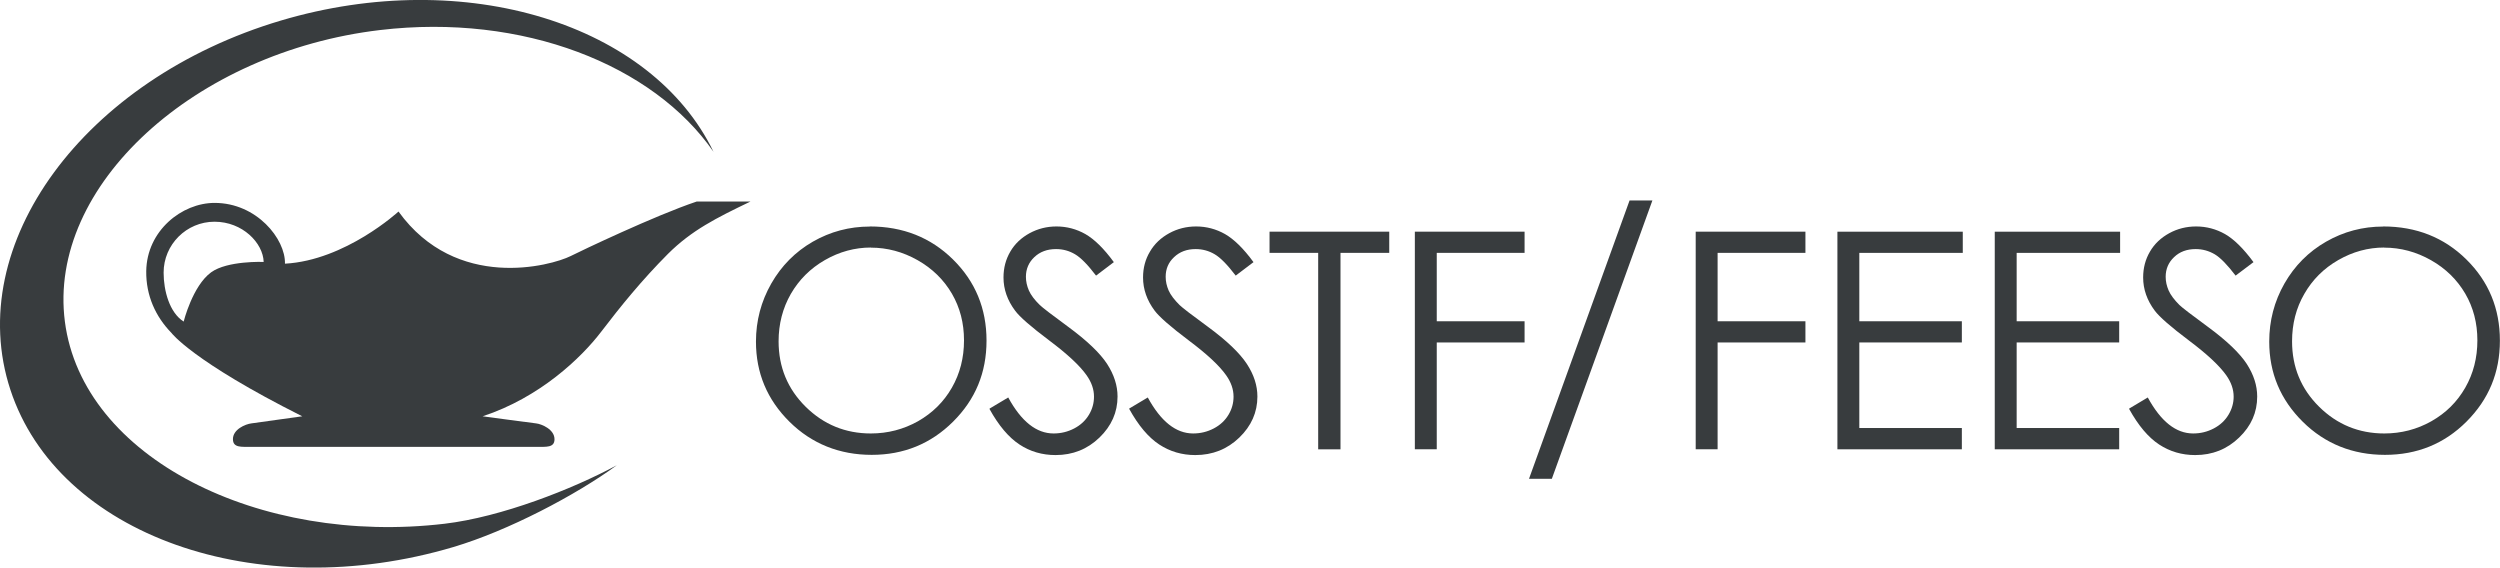 <?xml version="1.0" encoding="UTF-8"?><svg id="Layer_2" xmlns="http://www.w3.org/2000/svg" viewBox="0 0 243.1 55.19"><defs><style>.cls-1,.cls-2{fill:#383c3e;}.cls-2{fill-rule:evenodd;}</style></defs><g id="svg3981"><g id="layer1"><g id="g3432"><path id="path3434" class="cls-2" d="M43.22,50.93c-17.98,2.12-35.19-6.39-36.91-19.65C4.59,18.02,19,5.04,36.97,2.92c13.88-1.64,26.55,3.38,32.41,11.84C63.39,2.36,45.29-3.34,27.31,2,8.15,7.7-3.63,23.77,1.01,37.9c4.64,14.13,23.93,20.98,43.09,15.29,5.31-1.58,11.9-5.04,15.88-7.95-4.32,2.33-11.24,5.04-16.76,5.69"/></g><g id="g3436"><path id="path3438" class="cls-2" d="M20.53,26.48c-1.81,1.32-2.67,4.79-2.67,4.79-1.38-.87-1.95-3-1.95-4.76,0-2.73,2.22-4.95,4.95-4.95s4.72,2.07,4.78,3.91c0,0-3.53-.14-5.11,1.01m47.21-6.88c-4.04,1.35-11.38,4.86-12.25,5.3-1.91,.95-11.11,3.46-16.74-4.33,0,0-5.16,4.75-11.04,5.07,.06-2.4-2.75-5.91-6.84-5.91-3.19,0-6.6,2.71-6.65,6.64-.03,2.37,.91,4.42,2.44,5.99,0,0,2.01,2.74,12.73,8.12,0,0-3.79,.52-4.95,.69-.57,.07-1.8,.58-1.79,1.54,.01,.84,.8,.74,1.79,.74h27.69c.99,0,1.79,.1,1.79-.74,0-.96-1.25-1.48-1.79-1.54s-5.2-.69-5.2-.69c5.55-1.82,9.59-5.68,11.52-8.21,1.9-2.49,3.98-5.05,6.5-7.58,2.3-2.29,4.69-3.49,8.02-5.09,0,0-5.22,0-5.22,0Z"/></g><g id="g3440"><path id="path3442" class="cls-1" d="M84.69,24.07c-1.57,0-3.07,.41-4.48,1.22s-2.51,1.91-3.31,3.29c-.79,1.38-1.19,2.92-1.19,4.61,0,2.51,.88,4.63,2.63,6.36,1.75,1.73,3.87,2.6,6.34,2.6,1.65,0,3.18-.4,4.59-1.19,1.4-.8,2.5-1.88,3.29-3.26,.79-1.38,1.18-2.91,1.18-4.6s-.39-3.19-1.18-4.55c-.79-1.35-1.9-2.44-3.33-3.25-1.43-.81-2.95-1.22-4.55-1.22m-.1-2.06c3.22,0,5.92,1.07,8.09,3.21,2.17,2.14,3.26,4.77,3.26,7.89s-1.08,5.72-3.25,7.88c-2.17,2.16-4.81,3.23-7.92,3.23s-5.82-1.07-7.99-3.22c-2.17-2.15-3.26-4.74-3.26-7.79,0-2.03,.5-3.91,1.49-5.65,.99-1.73,2.34-3.09,4.04-4.07,1.71-.98,3.56-1.47,5.54-1.47"/></g><g id="g3444"><path id="path3446" class="cls-1" d="M96.23,39.73l1.81-1.08c1.27,2.33,2.74,3.5,4.41,3.5,.71,0,1.38-.16,2.01-.49s1.1-.78,1.43-1.33c.33-.55,.49-1.14,.49-1.76,0-.71-.24-1.4-.72-2.08-.66-.94-1.88-2.07-3.64-3.39-1.77-1.33-2.88-2.3-3.31-2.89-.75-1-1.13-2.08-1.13-3.23,0-.92,.22-1.76,.66-2.51,.44-.76,1.07-1.35,1.87-1.79,.81-.44,1.68-.66,2.62-.66,1,0,1.94,.25,2.81,.74,.87,.5,1.8,1.4,2.77,2.73l-1.73,1.31c-.8-1.05-1.48-1.75-2.05-2.08-.56-.33-1.17-.5-1.84-.5-.86,0-1.56,.26-2.11,.78-.54,.51-.82,1.15-.82,1.91,0,.46,.1,.9,.29,1.34,.19,.43,.54,.9,1.06,1.41,.28,.27,1.2,.97,2.75,2.11,1.84,1.35,3.1,2.56,3.79,3.61,.68,1.05,1.02,2.11,1.02,3.18,0,1.53-.59,2.86-1.76,3.99-1.17,1.13-2.59,1.7-4.27,1.7-1.29,0-2.47-.34-3.51-1.03-1.05-.69-2.02-1.84-2.91-3.45"/></g><g id="g3448"><path id="path3450" class="cls-1" d="M109.8,39.73l1.81-1.08c1.27,2.33,2.74,3.5,4.41,3.5,.71,0,1.38-.16,2.01-.49,.63-.33,1.1-.78,1.43-1.33,.33-.55,.49-1.14,.49-1.76,0-.71-.24-1.4-.72-2.08-.66-.94-1.88-2.07-3.64-3.39-1.77-1.33-2.87-2.3-3.31-2.89-.75-1-1.13-2.08-1.13-3.23,0-.92,.22-1.76,.67-2.51,.44-.76,1.07-1.35,1.87-1.79,.8-.44,1.68-.66,2.62-.66,1,0,1.94,.25,2.81,.74,.87,.5,1.8,1.4,2.77,2.73l-1.73,1.31c-.8-1.05-1.48-1.75-2.05-2.08-.56-.33-1.18-.5-1.84-.5-.86,0-1.55,.26-2.1,.78-.55,.51-.82,1.15-.82,1.91,0,.46,.1,.9,.29,1.34,.19,.43,.55,.9,1.06,1.41,.28,.27,1.19,.97,2.75,2.11,1.84,1.35,3.1,2.56,3.79,3.61,.69,1.05,1.03,2.11,1.03,3.18,0,1.53-.59,2.86-1.76,3.99-1.17,1.13-2.6,1.7-4.28,1.7-1.29,0-2.46-.34-3.51-1.03-1.05-.69-2.02-1.84-2.91-3.45"/></g><g id="g3452"><path id="path3454" class="cls-1" d="M123.45,24.59v-2.06h11.64v2.06h-4.74v19.1h-2.17V24.59h-4.74Z"/></g><g id="g3456"><path id="path3458" class="cls-1" d="M137.58,22.53h10.67v2.06h-8.54v6.65h8.54v2.06h-8.54v10.39h-2.13V22.53Z"/></g><g id="g3460"><path id="path3462" class="cls-1" d="M160.68,19.49l-9.78,27.07h-2.22l9.78-27.07h2.22Z"/></g><g id="g3464"><path id="path3466" class="cls-1" d="M164.89,22.53h10.67v2.06h-8.54v6.65h8.54v2.06h-8.54v10.39h-2.13V22.53Z"/></g><g id="g3468"><path id="path3470" class="cls-1" d="M178.67,22.53h12.19v2.06h-10.06v6.65h9.97v2.06h-9.97v8.32h9.97v2.07h-12.1V22.53Z"/></g><g id="g3472"><path id="path3474" class="cls-1" d="M193.97,22.53h12.19v2.06h-10.06v6.65h9.97v2.06h-9.97v8.32h9.97v2.07h-12.1V22.53Z"/></g><g id="g3476"><path id="path3478" class="cls-1" d="M207.04,39.73l1.81-1.08c1.27,2.33,2.74,3.5,4.41,3.5,.72,0,1.38-.16,2.01-.49s1.1-.78,1.43-1.33c.33-.55,.5-1.14,.5-1.76,0-.71-.24-1.4-.72-2.08-.67-.94-1.88-2.07-3.64-3.39-1.77-1.33-2.87-2.3-3.31-2.89-.75-1-1.13-2.08-1.13-3.23,0-.92,.22-1.76,.66-2.51,.44-.76,1.07-1.35,1.87-1.79,.8-.44,1.68-.66,2.62-.66,1,0,1.94,.25,2.81,.74,.87,.5,1.79,1.4,2.77,2.73l-1.74,1.31c-.8-1.05-1.48-1.75-2.04-2.08-.57-.33-1.18-.5-1.84-.5-.86,0-1.56,.26-2.1,.78-.54,.51-.82,1.15-.82,1.91,0,.46,.1,.9,.29,1.34,.19,.43,.54,.9,1.05,1.41,.28,.27,1.2,.97,2.75,2.11,1.84,1.35,3.1,2.56,3.79,3.61,.68,1.05,1.02,2.11,1.02,3.18,0,1.53-.58,2.86-1.76,3.99-1.17,1.13-2.59,1.7-4.27,1.7-1.29,0-2.46-.34-3.51-1.03-1.05-.69-2.02-1.84-2.91-3.45"/></g><g id="g3480"><path id="path3482" class="cls-1" d="M231.85,24.07c-1.58,0-3.07,.41-4.48,1.22-1.41,.81-2.51,1.91-3.3,3.29-.8,1.38-1.19,2.92-1.19,4.61,0,2.51,.88,4.63,2.63,6.36,1.75,1.73,3.87,2.6,6.34,2.6,1.65,0,3.18-.4,4.58-1.19,1.41-.8,2.5-1.88,3.29-3.26,.79-1.38,1.18-2.91,1.18-4.6s-.39-3.19-1.18-4.55c-.79-1.35-1.9-2.44-3.33-3.25-1.43-.81-2.95-1.22-4.55-1.22m-.1-2.06c3.22,0,5.92,1.07,8.09,3.21,2.17,2.14,3.26,4.77,3.26,7.89s-1.09,5.72-3.25,7.88c-2.16,2.16-4.81,3.23-7.93,3.23s-5.82-1.07-7.99-3.22c-2.17-2.15-3.26-4.74-3.26-7.79,0-2.03,.49-3.91,1.48-5.65,.99-1.73,2.34-3.09,4.05-4.07,1.71-.98,3.56-1.47,5.54-1.47"/></g></g></g></svg>